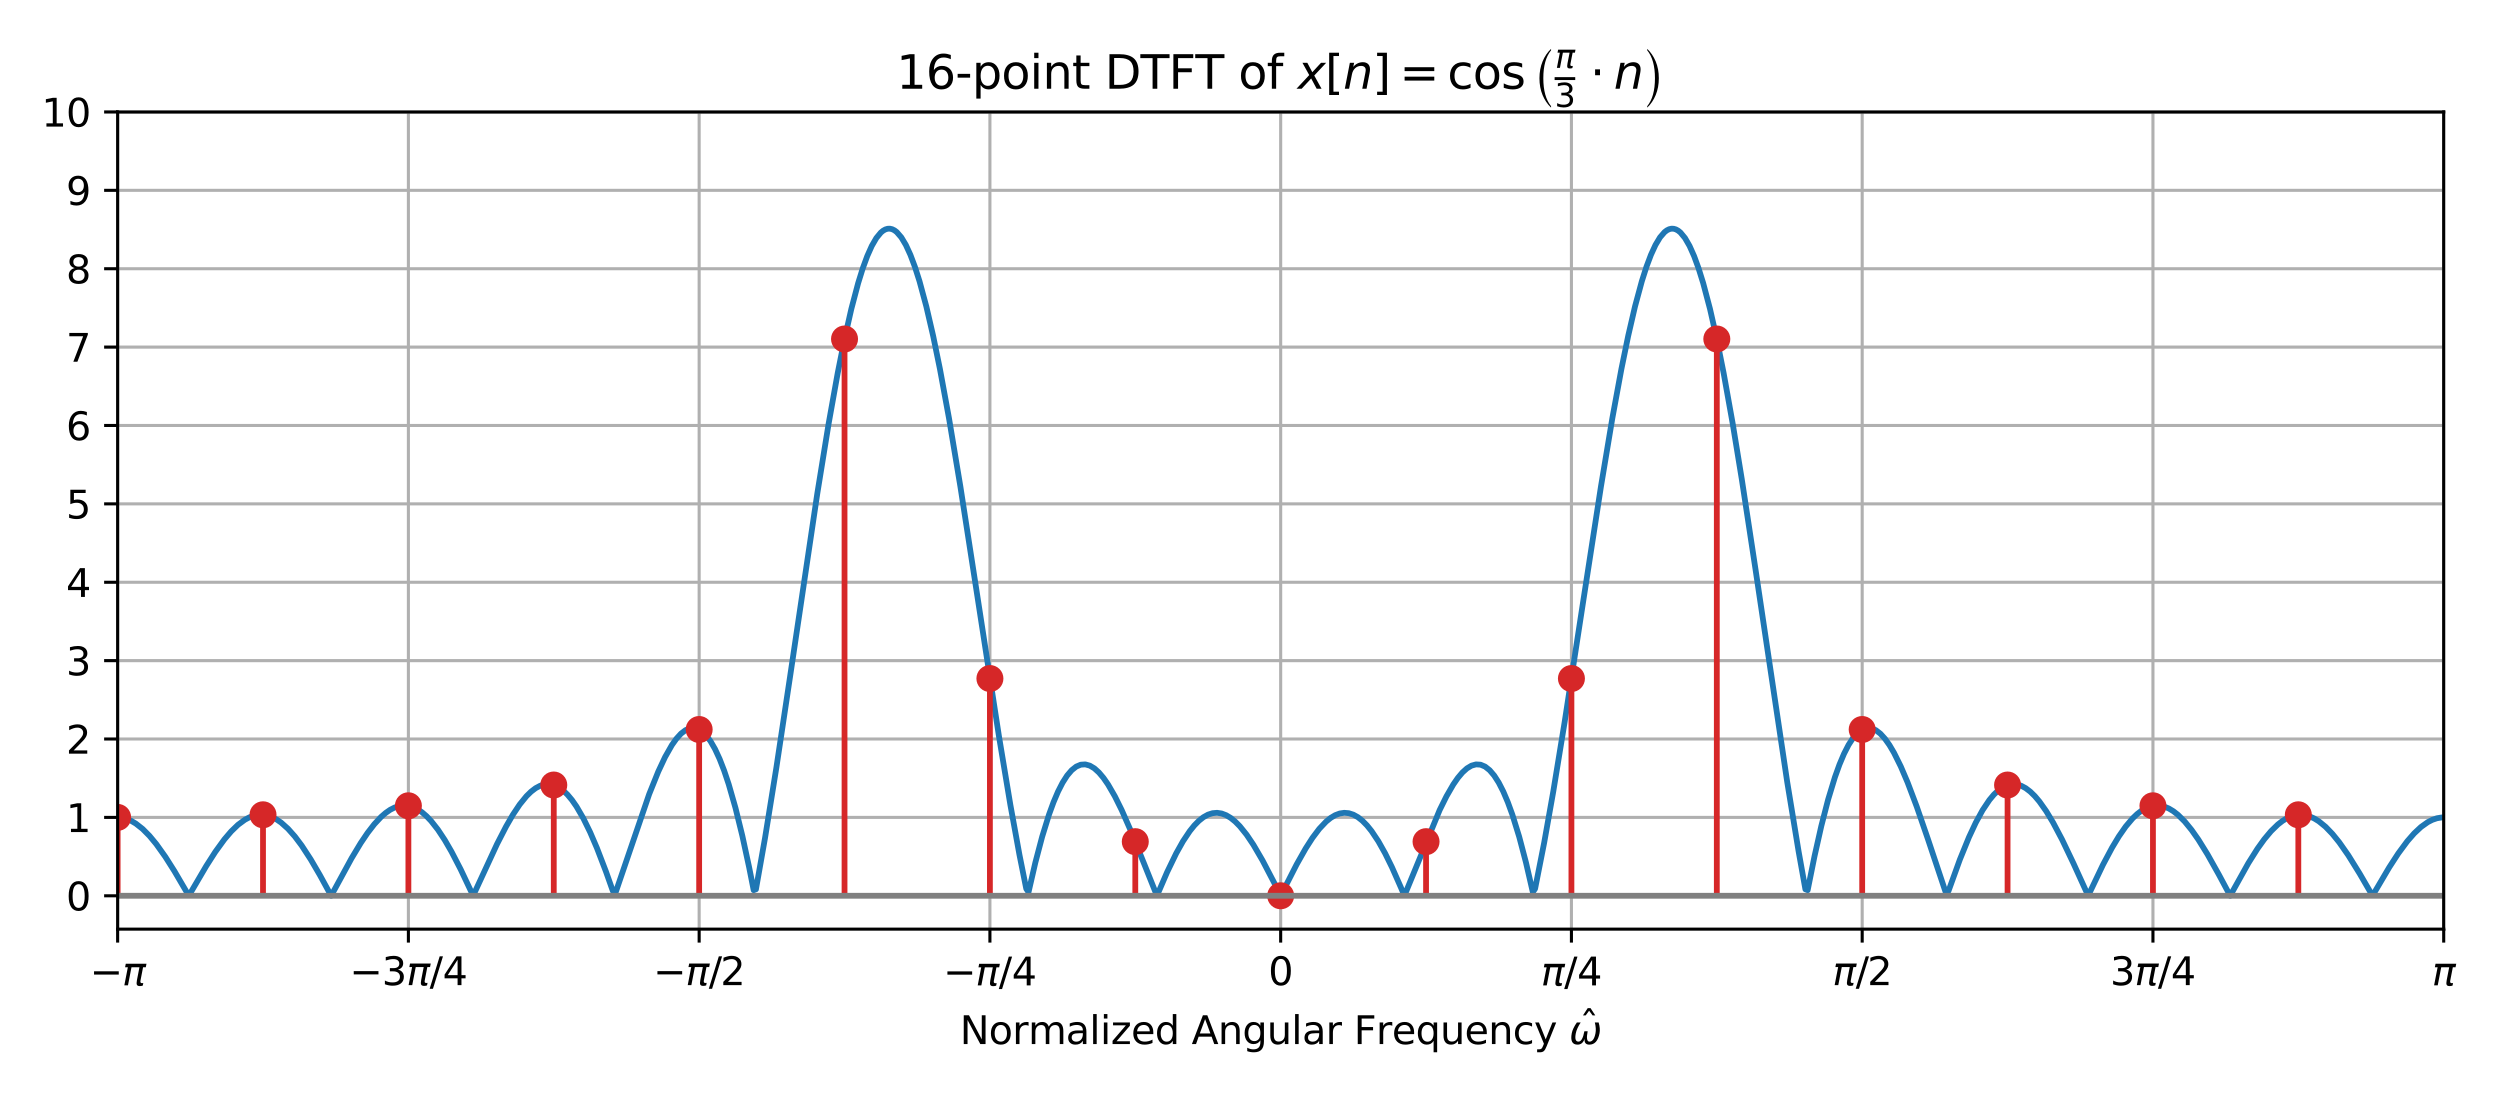 <?xml version="1.0" encoding="utf-8" standalone="no"?>
<!DOCTYPE svg PUBLIC "-//W3C//DTD SVG 1.1//EN"
  "http://www.w3.org/Graphics/SVG/1.1/DTD/svg11.dtd">
<svg xmlns:xlink="http://www.w3.org/1999/xlink" width="648pt" height="288pt" viewBox="0 0 648 288" xmlns="http://www.w3.org/2000/svg" version="1.1">
 <defs>
  <style type="text/css">*{stroke-linejoin: round; stroke-linecap: butt}</style>
 </defs>
 <g id="figure_1">
  <g id="patch_1">
   <path d="M 0 288 
L 648 288 
L 648 0 
L 0 0 
z
" style="fill: #ffffff"/>
  </g>
  <g id="axes_1">
   <g id="patch_2">
    <path d="M 30.49 240.83 
L 633.409 240.83 
L 633.409 29.022 
L 30.49 29.022 
z
" style="fill: #ffffff"/>
   </g>
   <g id="matplotlib.axis_1">
    <g id="xtick_1">
     <g id="line2d_1">
      <path d="M 30.49 240.83 
L 30.49 29.022 
" clip-path="url(#pc7af98a1fe)" style="fill: none; stroke: #b0b0b0; stroke-width: 0.8; stroke-linecap: square"/>
     </g>
     <g id="line2d_2">
      <defs>
       <path id="medcd4db704" d="M 0 0 
L 0 3.5 
" style="stroke: #000000; stroke-width: 0.8"/>
      </defs>
      <g>
       <use xlink:href="#medcd4db704" x="30.49" y="240.83" style="stroke: #000000; stroke-width: 0.8"/>
      </g>
     </g>
     <g id="text_1">
      <!-- $- \pi$ -->
      <g transform="translate(23.29 255.428) scale(0.1 -0.1)">
       <defs>
        <path id="DejaVuSans-2212" d="M 678 2272 
L 4684 2272 
L 4684 1741 
L 678 1741 
L 678 2272 
z
" transform="scale(0.016)"/>
        <path id="DejaVuSans-Oblique-3c0" d="M 584 3500 
L 3938 3500 
L 3825 2925 
L 3384 2925 
L 2966 775 
Q 2922 550 2981 450 
Q 3038 353 3209 353 
Q 3256 353 3325 363 
Q 3397 369 3419 372 
L 3338 -44 
Q 3222 -84 3103 -103 
Q 2981 -122 2866 -122 
Q 2491 -122 2388 81 
Q 2284 288 2391 838 
L 2797 2925 
L 1506 2925 
L 938 0 
L 350 0 
L 919 2925 
L 472 2925 
L 584 3500 
z
" transform="scale(0.016)"/>
       </defs>
       <use xlink:href="#DejaVuSans-2212" transform="translate(0 0.312)"/>
       <use xlink:href="#DejaVuSans-Oblique-3c0" transform="translate(83.789 0.312)"/>
      </g>
     </g>
    </g>
    <g id="xtick_2">
     <g id="line2d_3">
      <path d="M 105.855 240.83 
L 105.855 29.022 
" clip-path="url(#pc7af98a1fe)" style="fill: none; stroke: #b0b0b0; stroke-width: 0.8; stroke-linecap: square"/>
     </g>
     <g id="line2d_4">
      <g>
       <use xlink:href="#medcd4db704" x="105.855" y="240.83" style="stroke: #000000; stroke-width: 0.8"/>
      </g>
     </g>
     <g id="text_2">
      <!-- $-3\pi/4$ -->
      <g transform="translate(90.605 255.428) scale(0.1 -0.1)">
       <defs>
        <path id="DejaVuSans-33" d="M 2597 2516 
Q 3050 2419 3304 2112 
Q 3559 1806 3559 1356 
Q 3559 666 3084 287 
Q 2609 -91 1734 -91 
Q 1441 -91 1130 -33 
Q 819 25 488 141 
L 488 750 
Q 750 597 1062 519 
Q 1375 441 1716 441 
Q 2309 441 2620 675 
Q 2931 909 2931 1356 
Q 2931 1769 2642 2001 
Q 2353 2234 1838 2234 
L 1294 2234 
L 1294 2753 
L 1863 2753 
Q 2328 2753 2575 2939 
Q 2822 3125 2822 3475 
Q 2822 3834 2567 4026 
Q 2313 4219 1838 4219 
Q 1578 4219 1281 4162 
Q 984 4106 628 3988 
L 628 4550 
Q 988 4650 1302 4700 
Q 1616 4750 1894 4750 
Q 2613 4750 3031 4423 
Q 3450 4097 3450 3541 
Q 3450 3153 3228 2886 
Q 3006 2619 2597 2516 
z
" transform="scale(0.016)"/>
        <path id="DejaVuSans-2f" d="M 1625 4666 
L 2156 4666 
L 531 -594 
L 0 -594 
L 1625 4666 
z
" transform="scale(0.016)"/>
        <path id="DejaVuSans-34" d="M 2419 4116 
L 825 1625 
L 2419 1625 
L 2419 4116 
z
M 2253 4666 
L 3047 4666 
L 3047 1625 
L 3713 1625 
L 3713 1100 
L 3047 1100 
L 3047 0 
L 2419 0 
L 2419 1100 
L 313 1100 
L 313 1709 
L 2253 4666 
z
" transform="scale(0.016)"/>
       </defs>
       <use xlink:href="#DejaVuSans-2212" transform="translate(0 0.781)"/>
       <use xlink:href="#DejaVuSans-33" transform="translate(83.789 0.781)"/>
       <use xlink:href="#DejaVuSans-Oblique-3c0" transform="translate(147.412 0.781)"/>
       <use xlink:href="#DejaVuSans-2f" transform="translate(207.617 0.781)"/>
       <use xlink:href="#DejaVuSans-34" transform="translate(241.309 0.781)"/>
      </g>
     </g>
    </g>
    <g id="xtick_3">
     <g id="line2d_5">
      <path d="M 181.22 240.83 
L 181.22 29.022 
" clip-path="url(#pc7af98a1fe)" style="fill: none; stroke: #b0b0b0; stroke-width: 0.8; stroke-linecap: square"/>
     </g>
     <g id="line2d_6">
      <g>
       <use xlink:href="#medcd4db704" x="181.22" y="240.83" style="stroke: #000000; stroke-width: 0.8"/>
      </g>
     </g>
     <g id="text_3">
      <!-- $- \pi/2$ -->
      <g transform="translate(169.32 255.428) scale(0.1 -0.1)">
       <defs>
        <path id="DejaVuSans-32" d="M 1228 531 
L 3431 531 
L 3431 0 
L 469 0 
L 469 531 
Q 828 903 1448 1529 
Q 2069 2156 2228 2338 
Q 2531 2678 2651 2914 
Q 2772 3150 2772 3378 
Q 2772 3750 2511 3984 
Q 2250 4219 1831 4219 
Q 1534 4219 1204 4116 
Q 875 4013 500 3803 
L 500 4441 
Q 881 4594 1212 4672 
Q 1544 4750 1819 4750 
Q 2544 4750 2975 4387 
Q 3406 4025 3406 3419 
Q 3406 3131 3298 2873 
Q 3191 2616 2906 2266 
Q 2828 2175 2409 1742 
Q 1991 1309 1228 531 
z
" transform="scale(0.016)"/>
       </defs>
       <use xlink:href="#DejaVuSans-2212" transform="translate(0 0.781)"/>
       <use xlink:href="#DejaVuSans-Oblique-3c0" transform="translate(83.789 0.781)"/>
       <use xlink:href="#DejaVuSans-2f" transform="translate(143.994 0.781)"/>
       <use xlink:href="#DejaVuSans-32" transform="translate(174.061 0.781)"/>
      </g>
     </g>
    </g>
    <g id="xtick_4">
     <g id="line2d_7">
      <path d="M 256.585 240.83 
L 256.585 29.022 
" clip-path="url(#pc7af98a1fe)" style="fill: none; stroke: #b0b0b0; stroke-width: 0.8; stroke-linecap: square"/>
     </g>
     <g id="line2d_8">
      <g>
       <use xlink:href="#medcd4db704" x="256.585" y="240.83" style="stroke: #000000; stroke-width: 0.8"/>
      </g>
     </g>
     <g id="text_4">
      <!-- $- \pi/4$ -->
      <g transform="translate(244.485 255.428) scale(0.1 -0.1)">
       <use xlink:href="#DejaVuSans-2212" transform="translate(0 0.094)"/>
       <use xlink:href="#DejaVuSans-Oblique-3c0" transform="translate(83.789 0.094)"/>
       <use xlink:href="#DejaVuSans-2f" transform="translate(143.994 0.094)"/>
       <use xlink:href="#DejaVuSans-34" transform="translate(177.686 0.094)"/>
      </g>
     </g>
    </g>
    <g id="xtick_5">
     <g id="line2d_9">
      <path d="M 331.949 240.83 
L 331.949 29.022 
" clip-path="url(#pc7af98a1fe)" style="fill: none; stroke: #b0b0b0; stroke-width: 0.8; stroke-linecap: square"/>
     </g>
     <g id="line2d_10">
      <g>
       <use xlink:href="#medcd4db704" x="331.949" y="240.83" style="stroke: #000000; stroke-width: 0.8"/>
      </g>
     </g>
     <g id="text_5">
      <!-- $0$ -->
      <g transform="translate(328.749 255.428) scale(0.1 -0.1)">
       <defs>
        <path id="DejaVuSans-30" d="M 2034 4250 
Q 1547 4250 1301 3770 
Q 1056 3291 1056 2328 
Q 1056 1369 1301 889 
Q 1547 409 2034 409 
Q 2525 409 2770 889 
Q 3016 1369 3016 2328 
Q 3016 3291 2770 3770 
Q 2525 4250 2034 4250 
z
M 2034 4750 
Q 2819 4750 3233 4129 
Q 3647 3509 3647 2328 
Q 3647 1150 3233 529 
Q 2819 -91 2034 -91 
Q 1250 -91 836 529 
Q 422 1150 422 2328 
Q 422 3509 836 4129 
Q 1250 4750 2034 4750 
z
" transform="scale(0.016)"/>
       </defs>
       <use xlink:href="#DejaVuSans-30" transform="translate(0 0.781)"/>
      </g>
     </g>
    </g>
    <g id="xtick_6">
     <g id="line2d_11">
      <path d="M 407.314 240.83 
L 407.314 29.022 
" clip-path="url(#pc7af98a1fe)" style="fill: none; stroke: #b0b0b0; stroke-width: 0.8; stroke-linecap: square"/>
     </g>
     <g id="line2d_12">
      <g>
       <use xlink:href="#medcd4db704" x="407.314" y="240.83" style="stroke: #000000; stroke-width: 0.8"/>
      </g>
     </g>
     <g id="text_6">
      <!-- $\pi/4$ -->
      <g transform="translate(399.414 255.428) scale(0.1 -0.1)">
       <use xlink:href="#DejaVuSans-Oblique-3c0" transform="translate(0 0.094)"/>
       <use xlink:href="#DejaVuSans-2f" transform="translate(60.205 0.094)"/>
       <use xlink:href="#DejaVuSans-34" transform="translate(93.896 0.094)"/>
      </g>
     </g>
    </g>
    <g id="xtick_7">
     <g id="line2d_13">
      <path d="M 482.679 240.83 
L 482.679 29.022 
" clip-path="url(#pc7af98a1fe)" style="fill: none; stroke: #b0b0b0; stroke-width: 0.8; stroke-linecap: square"/>
     </g>
     <g id="line2d_14">
      <g>
       <use xlink:href="#medcd4db704" x="482.679" y="240.83" style="stroke: #000000; stroke-width: 0.8"/>
      </g>
     </g>
     <g id="text_7">
      <!-- $\pi/2$ -->
      <g transform="translate(474.979 255.428) scale(0.1 -0.1)">
       <use xlink:href="#DejaVuSans-Oblique-3c0" transform="translate(0 0.781)"/>
       <use xlink:href="#DejaVuSans-2f" transform="translate(60.205 0.781)"/>
       <use xlink:href="#DejaVuSans-32" transform="translate(90.271 0.781)"/>
      </g>
     </g>
    </g>
    <g id="xtick_8">
     <g id="line2d_15">
      <path d="M 558.044 240.83 
L 558.044 29.022 
" clip-path="url(#pc7af98a1fe)" style="fill: none; stroke: #b0b0b0; stroke-width: 0.8; stroke-linecap: square"/>
     </g>
     <g id="line2d_16">
      <g>
       <use xlink:href="#medcd4db704" x="558.044" y="240.83" style="stroke: #000000; stroke-width: 0.8"/>
      </g>
     </g>
     <g id="text_8">
      <!-- $3\pi/4$ -->
      <g transform="translate(546.944 255.428) scale(0.1 -0.1)">
       <use xlink:href="#DejaVuSans-33" transform="translate(0 0.781)"/>
       <use xlink:href="#DejaVuSans-Oblique-3c0" transform="translate(63.623 0.781)"/>
       <use xlink:href="#DejaVuSans-2f" transform="translate(123.828 0.781)"/>
       <use xlink:href="#DejaVuSans-34" transform="translate(157.52 0.781)"/>
      </g>
     </g>
    </g>
    <g id="xtick_9">
     <g id="line2d_17">
      <path d="M 633.409 240.83 
L 633.409 29.022 
" clip-path="url(#pc7af98a1fe)" style="fill: none; stroke: #b0b0b0; stroke-width: 0.8; stroke-linecap: square"/>
     </g>
     <g id="line2d_18">
      <g>
       <use xlink:href="#medcd4db704" x="633.409" y="240.83" style="stroke: #000000; stroke-width: 0.8"/>
      </g>
     </g>
     <g id="text_9">
      <!-- $\pi$ -->
      <g transform="translate(630.359 255.428) scale(0.1 -0.1)">
       <use xlink:href="#DejaVuSans-Oblique-3c0" transform="translate(0 0.312)"/>
      </g>
     </g>
    </g>
    <g id="text_10">
     <!-- Normalized Angular Frequency $\hat{\omega}$ -->
     <g transform="translate(248.799 270.708) scale(0.1 -0.1)">
      <defs>
       <path id="DejaVuSans-4e" d="M 628 4666 
L 1478 4666 
L 3547 763 
L 3547 4666 
L 4159 4666 
L 4159 0 
L 3309 0 
L 1241 3903 
L 1241 0 
L 628 0 
L 628 4666 
z
" transform="scale(0.016)"/>
       <path id="DejaVuSans-6f" d="M 1959 3097 
Q 1497 3097 1228 2736 
Q 959 2375 959 1747 
Q 959 1119 1226 758 
Q 1494 397 1959 397 
Q 2419 397 2687 759 
Q 2956 1122 2956 1747 
Q 2956 2369 2687 2733 
Q 2419 3097 1959 3097 
z
M 1959 3584 
Q 2709 3584 3137 3096 
Q 3566 2609 3566 1747 
Q 3566 888 3137 398 
Q 2709 -91 1959 -91 
Q 1206 -91 779 398 
Q 353 888 353 1747 
Q 353 2609 779 3096 
Q 1206 3584 1959 3584 
z
" transform="scale(0.016)"/>
       <path id="DejaVuSans-72" d="M 2631 2963 
Q 2534 3019 2420 3045 
Q 2306 3072 2169 3072 
Q 1681 3072 1420 2755 
Q 1159 2438 1159 1844 
L 1159 0 
L 581 0 
L 581 3500 
L 1159 3500 
L 1159 2956 
Q 1341 3275 1631 3429 
Q 1922 3584 2338 3584 
Q 2397 3584 2469 3576 
Q 2541 3569 2628 3553 
L 2631 2963 
z
" transform="scale(0.016)"/>
       <path id="DejaVuSans-6d" d="M 3328 2828 
Q 3544 3216 3844 3400 
Q 4144 3584 4550 3584 
Q 5097 3584 5394 3201 
Q 5691 2819 5691 2113 
L 5691 0 
L 5113 0 
L 5113 2094 
Q 5113 2597 4934 2840 
Q 4756 3084 4391 3084 
Q 3944 3084 3684 2787 
Q 3425 2491 3425 1978 
L 3425 0 
L 2847 0 
L 2847 2094 
Q 2847 2600 2669 2842 
Q 2491 3084 2119 3084 
Q 1678 3084 1418 2786 
Q 1159 2488 1159 1978 
L 1159 0 
L 581 0 
L 581 3500 
L 1159 3500 
L 1159 2956 
Q 1356 3278 1631 3431 
Q 1906 3584 2284 3584 
Q 2666 3584 2933 3390 
Q 3200 3197 3328 2828 
z
" transform="scale(0.016)"/>
       <path id="DejaVuSans-61" d="M 2194 1759 
Q 1497 1759 1228 1600 
Q 959 1441 959 1056 
Q 959 750 1161 570 
Q 1363 391 1709 391 
Q 2188 391 2477 730 
Q 2766 1069 2766 1631 
L 2766 1759 
L 2194 1759 
z
M 3341 1997 
L 3341 0 
L 2766 0 
L 2766 531 
Q 2569 213 2275 61 
Q 1981 -91 1556 -91 
Q 1019 -91 701 211 
Q 384 513 384 1019 
Q 384 1609 779 1909 
Q 1175 2209 1959 2209 
L 2766 2209 
L 2766 2266 
Q 2766 2663 2505 2880 
Q 2244 3097 1772 3097 
Q 1472 3097 1187 3025 
Q 903 2953 641 2809 
L 641 3341 
Q 956 3463 1253 3523 
Q 1550 3584 1831 3584 
Q 2591 3584 2966 3190 
Q 3341 2797 3341 1997 
z
" transform="scale(0.016)"/>
       <path id="DejaVuSans-6c" d="M 603 4863 
L 1178 4863 
L 1178 0 
L 603 0 
L 603 4863 
z
" transform="scale(0.016)"/>
       <path id="DejaVuSans-69" d="M 603 3500 
L 1178 3500 
L 1178 0 
L 603 0 
L 603 3500 
z
M 603 4863 
L 1178 4863 
L 1178 4134 
L 603 4134 
L 603 4863 
z
" transform="scale(0.016)"/>
       <path id="DejaVuSans-7a" d="M 353 3500 
L 3084 3500 
L 3084 2975 
L 922 459 
L 3084 459 
L 3084 0 
L 275 0 
L 275 525 
L 2438 3041 
L 353 3041 
L 353 3500 
z
" transform="scale(0.016)"/>
       <path id="DejaVuSans-65" d="M 3597 1894 
L 3597 1613 
L 953 1613 
Q 991 1019 1311 708 
Q 1631 397 2203 397 
Q 2534 397 2845 478 
Q 3156 559 3463 722 
L 3463 178 
Q 3153 47 2828 -22 
Q 2503 -91 2169 -91 
Q 1331 -91 842 396 
Q 353 884 353 1716 
Q 353 2575 817 3079 
Q 1281 3584 2069 3584 
Q 2775 3584 3186 3129 
Q 3597 2675 3597 1894 
z
M 3022 2063 
Q 3016 2534 2758 2815 
Q 2500 3097 2075 3097 
Q 1594 3097 1305 2825 
Q 1016 2553 972 2059 
L 3022 2063 
z
" transform="scale(0.016)"/>
       <path id="DejaVuSans-64" d="M 2906 2969 
L 2906 4863 
L 3481 4863 
L 3481 0 
L 2906 0 
L 2906 525 
Q 2725 213 2448 61 
Q 2172 -91 1784 -91 
Q 1150 -91 751 415 
Q 353 922 353 1747 
Q 353 2572 751 3078 
Q 1150 3584 1784 3584 
Q 2172 3584 2448 3432 
Q 2725 3281 2906 2969 
z
M 947 1747 
Q 947 1113 1208 752 
Q 1469 391 1925 391 
Q 2381 391 2643 752 
Q 2906 1113 2906 1747 
Q 2906 2381 2643 2742 
Q 2381 3103 1925 3103 
Q 1469 3103 1208 2742 
Q 947 2381 947 1747 
z
" transform="scale(0.016)"/>
       <path id="DejaVuSans-20" transform="scale(0.016)"/>
       <path id="DejaVuSans-41" d="M 2188 4044 
L 1331 1722 
L 3047 1722 
L 2188 4044 
z
M 1831 4666 
L 2547 4666 
L 4325 0 
L 3669 0 
L 3244 1197 
L 1141 1197 
L 716 0 
L 50 0 
L 1831 4666 
z
" transform="scale(0.016)"/>
       <path id="DejaVuSans-6e" d="M 3513 2113 
L 3513 0 
L 2938 0 
L 2938 2094 
Q 2938 2591 2744 2837 
Q 2550 3084 2163 3084 
Q 1697 3084 1428 2787 
Q 1159 2491 1159 1978 
L 1159 0 
L 581 0 
L 581 3500 
L 1159 3500 
L 1159 2956 
Q 1366 3272 1645 3428 
Q 1925 3584 2291 3584 
Q 2894 3584 3203 3211 
Q 3513 2838 3513 2113 
z
" transform="scale(0.016)"/>
       <path id="DejaVuSans-67" d="M 2906 1791 
Q 2906 2416 2648 2759 
Q 2391 3103 1925 3103 
Q 1463 3103 1205 2759 
Q 947 2416 947 1791 
Q 947 1169 1205 825 
Q 1463 481 1925 481 
Q 2391 481 2648 825 
Q 2906 1169 2906 1791 
z
M 3481 434 
Q 3481 -459 3084 -895 
Q 2688 -1331 1869 -1331 
Q 1566 -1331 1297 -1286 
Q 1028 -1241 775 -1147 
L 775 -588 
Q 1028 -725 1275 -790 
Q 1522 -856 1778 -856 
Q 2344 -856 2625 -561 
Q 2906 -266 2906 331 
L 2906 616 
Q 2728 306 2450 153 
Q 2172 0 1784 0 
Q 1141 0 747 490 
Q 353 981 353 1791 
Q 353 2603 747 3093 
Q 1141 3584 1784 3584 
Q 2172 3584 2450 3431 
Q 2728 3278 2906 2969 
L 2906 3500 
L 3481 3500 
L 3481 434 
z
" transform="scale(0.016)"/>
       <path id="DejaVuSans-75" d="M 544 1381 
L 544 3500 
L 1119 3500 
L 1119 1403 
Q 1119 906 1312 657 
Q 1506 409 1894 409 
Q 2359 409 2629 706 
Q 2900 1003 2900 1516 
L 2900 3500 
L 3475 3500 
L 3475 0 
L 2900 0 
L 2900 538 
Q 2691 219 2414 64 
Q 2138 -91 1772 -91 
Q 1169 -91 856 284 
Q 544 659 544 1381 
z
M 1991 3584 
L 1991 3584 
z
" transform="scale(0.016)"/>
       <path id="DejaVuSans-46" d="M 628 4666 
L 3309 4666 
L 3309 4134 
L 1259 4134 
L 1259 2759 
L 3109 2759 
L 3109 2228 
L 1259 2228 
L 1259 0 
L 628 0 
L 628 4666 
z
" transform="scale(0.016)"/>
       <path id="DejaVuSans-71" d="M 947 1747 
Q 947 1113 1208 752 
Q 1469 391 1925 391 
Q 2381 391 2643 752 
Q 2906 1113 2906 1747 
Q 2906 2381 2643 2742 
Q 2381 3103 1925 3103 
Q 1469 3103 1208 2742 
Q 947 2381 947 1747 
z
M 2906 525 
Q 2725 213 2448 61 
Q 2172 -91 1784 -91 
Q 1150 -91 751 415 
Q 353 922 353 1747 
Q 353 2572 751 3078 
Q 1150 3584 1784 3584 
Q 2172 3584 2448 3432 
Q 2725 3281 2906 2969 
L 2906 3500 
L 3481 3500 
L 3481 -1331 
L 2906 -1331 
L 2906 525 
z
" transform="scale(0.016)"/>
       <path id="DejaVuSans-63" d="M 3122 3366 
L 3122 2828 
Q 2878 2963 2633 3030 
Q 2388 3097 2138 3097 
Q 1578 3097 1268 2742 
Q 959 2388 959 1747 
Q 959 1106 1268 751 
Q 1578 397 2138 397 
Q 2388 397 2633 464 
Q 2878 531 3122 666 
L 3122 134 
Q 2881 22 2623 -34 
Q 2366 -91 2075 -91 
Q 1284 -91 818 406 
Q 353 903 353 1747 
Q 353 2603 823 3093 
Q 1294 3584 2113 3584 
Q 2378 3584 2631 3529 
Q 2884 3475 3122 3366 
z
" transform="scale(0.016)"/>
       <path id="DejaVuSans-79" d="M 2059 -325 
Q 1816 -950 1584 -1140 
Q 1353 -1331 966 -1331 
L 506 -1331 
L 506 -850 
L 844 -850 
Q 1081 -850 1212 -737 
Q 1344 -625 1503 -206 
L 1606 56 
L 191 3500 
L 800 3500 
L 1894 763 
L 2988 3500 
L 3597 3500 
L 2059 -325 
z
" transform="scale(0.016)"/>
       <path id="DejaVuSans-302" d="M -1831 5119 
L -1369 5119 
L -603 3944 
L -1038 3944 
L -1600 4709 
L -2163 3944 
L -2597 3944 
L -1831 5119 
z
M -1600 3584 
L -1600 3584 
z
" transform="scale(0.016)"/>
       <path id="DejaVuSans-Oblique-3c9" d="M 1369 -91 
Q 72 -91 434 1766 
Q 575 2500 1256 3500 
L 1875 3500 
Q 1231 2500 1088 1750 
Q 819 397 1519 397 
Q 2166 397 2478 2078 
L 3009 2078 
Q 2669 388 3316 397 
Q 4013 403 4275 1750 
Q 4419 2500 4169 3500 
L 4788 3500 
Q 5075 2500 4934 1766 
Q 4578 -94 3278 -91 
Q 2428 -88 2503 844 
Q 2194 -91 1369 -91 
z
" transform="scale(0.016)"/>
      </defs>
      <use xlink:href="#DejaVuSans-4e" transform="translate(0 0.828)"/>
      <use xlink:href="#DejaVuSans-6f" transform="translate(74.805 0.828)"/>
      <use xlink:href="#DejaVuSans-72" transform="translate(135.986 0.828)"/>
      <use xlink:href="#DejaVuSans-6d" transform="translate(177.1 0.828)"/>
      <use xlink:href="#DejaVuSans-61" transform="translate(274.512 0.828)"/>
      <use xlink:href="#DejaVuSans-6c" transform="translate(335.791 0.828)"/>
      <use xlink:href="#DejaVuSans-69" transform="translate(363.574 0.828)"/>
      <use xlink:href="#DejaVuSans-7a" transform="translate(391.357 0.828)"/>
      <use xlink:href="#DejaVuSans-65" transform="translate(443.848 0.828)"/>
      <use xlink:href="#DejaVuSans-64" transform="translate(505.371 0.828)"/>
      <use xlink:href="#DejaVuSans-20" transform="translate(568.848 0.828)"/>
      <use xlink:href="#DejaVuSans-41" transform="translate(600.635 0.828)"/>
      <use xlink:href="#DejaVuSans-6e" transform="translate(669.043 0.828)"/>
      <use xlink:href="#DejaVuSans-67" transform="translate(732.422 0.828)"/>
      <use xlink:href="#DejaVuSans-75" transform="translate(795.898 0.828)"/>
      <use xlink:href="#DejaVuSans-6c" transform="translate(859.277 0.828)"/>
      <use xlink:href="#DejaVuSans-61" transform="translate(887.061 0.828)"/>
      <use xlink:href="#DejaVuSans-72" transform="translate(948.34 0.828)"/>
      <use xlink:href="#DejaVuSans-20" transform="translate(989.453 0.828)"/>
      <use xlink:href="#DejaVuSans-46" transform="translate(1021.24 0.828)"/>
      <use xlink:href="#DejaVuSans-72" transform="translate(1078.76 0.828)"/>
      <use xlink:href="#DejaVuSans-65" transform="translate(1119.873 0.828)"/>
      <use xlink:href="#DejaVuSans-71" transform="translate(1181.396 0.828)"/>
      <use xlink:href="#DejaVuSans-75" transform="translate(1244.873 0.828)"/>
      <use xlink:href="#DejaVuSans-65" transform="translate(1308.252 0.828)"/>
      <use xlink:href="#DejaVuSans-6e" transform="translate(1369.775 0.828)"/>
      <use xlink:href="#DejaVuSans-63" transform="translate(1433.154 0.828)"/>
      <use xlink:href="#DejaVuSans-79" transform="translate(1488.135 0.828)"/>
      <use xlink:href="#DejaVuSans-20" transform="translate(1547.314 0.828)"/>
      <use xlink:href="#DejaVuSans-302" transform="translate(1656.615 12.016)"/>
      <use xlink:href="#DejaVuSans-Oblique-3c9" transform="translate(1579.102 0.828)"/>
     </g>
    </g>
   </g>
   <g id="matplotlib.axis_2">
    <g id="ytick_1">
     <g id="line2d_19">
      <path d="M 30.49 232.185 
L 633.409 232.185 
" clip-path="url(#pc7af98a1fe)" style="fill: none; stroke: #b0b0b0; stroke-width: 0.8; stroke-linecap: square"/>
     </g>
     <g id="line2d_20">
      <defs>
       <path id="m30f72fed3c" d="M 0 0 
L -3.5 0 
" style="stroke: #000000; stroke-width: 0.8"/>
      </defs>
      <g>
       <use xlink:href="#m30f72fed3c" x="30.49" y="232.185" style="stroke: #000000; stroke-width: 0.8"/>
      </g>
     </g>
     <g id="text_11">
      <!-- 0 -->
      <g transform="translate(17.128 235.984) scale(0.1 -0.1)">
       <use xlink:href="#DejaVuSans-30"/>
      </g>
     </g>
    </g>
    <g id="ytick_2">
     <g id="line2d_21">
      <path d="M 30.49 211.868 
L 633.409 211.868 
" clip-path="url(#pc7af98a1fe)" style="fill: none; stroke: #b0b0b0; stroke-width: 0.8; stroke-linecap: square"/>
     </g>
     <g id="line2d_22">
      <g>
       <use xlink:href="#m30f72fed3c" x="30.49" y="211.868" style="stroke: #000000; stroke-width: 0.8"/>
      </g>
     </g>
     <g id="text_12">
      <!-- 1 -->
      <g transform="translate(17.128 215.667) scale(0.1 -0.1)">
       <defs>
        <path id="DejaVuSans-31" d="M 794 531 
L 1825 531 
L 1825 4091 
L 703 3866 
L 703 4441 
L 1819 4666 
L 2450 4666 
L 2450 531 
L 3481 531 
L 3481 0 
L 794 0 
L 794 531 
z
" transform="scale(0.016)"/>
       </defs>
       <use xlink:href="#DejaVuSans-31"/>
      </g>
     </g>
    </g>
    <g id="ytick_3">
     <g id="line2d_23">
      <path d="M 30.49 191.552 
L 633.409 191.552 
" clip-path="url(#pc7af98a1fe)" style="fill: none; stroke: #b0b0b0; stroke-width: 0.8; stroke-linecap: square"/>
     </g>
     <g id="line2d_24">
      <g>
       <use xlink:href="#m30f72fed3c" x="30.49" y="191.552" style="stroke: #000000; stroke-width: 0.8"/>
      </g>
     </g>
     <g id="text_13">
      <!-- 2 -->
      <g transform="translate(17.128 195.351) scale(0.1 -0.1)">
       <use xlink:href="#DejaVuSans-32"/>
      </g>
     </g>
    </g>
    <g id="ytick_4">
     <g id="line2d_25">
      <path d="M 30.49 171.236 
L 633.409 171.236 
" clip-path="url(#pc7af98a1fe)" style="fill: none; stroke: #b0b0b0; stroke-width: 0.8; stroke-linecap: square"/>
     </g>
     <g id="line2d_26">
      <g>
       <use xlink:href="#m30f72fed3c" x="30.49" y="171.236" style="stroke: #000000; stroke-width: 0.8"/>
      </g>
     </g>
     <g id="text_14">
      <!-- 3 -->
      <g transform="translate(17.128 175.035) scale(0.1 -0.1)">
       <use xlink:href="#DejaVuSans-33"/>
      </g>
     </g>
    </g>
    <g id="ytick_5">
     <g id="line2d_27">
      <path d="M 30.49 150.92 
L 633.409 150.92 
" clip-path="url(#pc7af98a1fe)" style="fill: none; stroke: #b0b0b0; stroke-width: 0.8; stroke-linecap: square"/>
     </g>
     <g id="line2d_28">
      <g>
       <use xlink:href="#m30f72fed3c" x="30.49" y="150.92" style="stroke: #000000; stroke-width: 0.8"/>
      </g>
     </g>
     <g id="text_15">
      <!-- 4 -->
      <g transform="translate(17.128 154.719) scale(0.1 -0.1)">
       <use xlink:href="#DejaVuSans-34"/>
      </g>
     </g>
    </g>
    <g id="ytick_6">
     <g id="line2d_29">
      <path d="M 30.49 130.603 
L 633.409 130.603 
" clip-path="url(#pc7af98a1fe)" style="fill: none; stroke: #b0b0b0; stroke-width: 0.8; stroke-linecap: square"/>
     </g>
     <g id="line2d_30">
      <g>
       <use xlink:href="#m30f72fed3c" x="30.49" y="130.603" style="stroke: #000000; stroke-width: 0.8"/>
      </g>
     </g>
     <g id="text_16">
      <!-- 5 -->
      <g transform="translate(17.128 134.402) scale(0.1 -0.1)">
       <defs>
        <path id="DejaVuSans-35" d="M 691 4666 
L 3169 4666 
L 3169 4134 
L 1269 4134 
L 1269 2991 
Q 1406 3038 1543 3061 
Q 1681 3084 1819 3084 
Q 2600 3084 3056 2656 
Q 3513 2228 3513 1497 
Q 3513 744 3044 326 
Q 2575 -91 1722 -91 
Q 1428 -91 1123 -41 
Q 819 9 494 109 
L 494 744 
Q 775 591 1075 516 
Q 1375 441 1709 441 
Q 2250 441 2565 725 
Q 2881 1009 2881 1497 
Q 2881 1984 2565 2268 
Q 2250 2553 1709 2553 
Q 1456 2553 1204 2497 
Q 953 2441 691 2322 
L 691 4666 
z
" transform="scale(0.016)"/>
       </defs>
       <use xlink:href="#DejaVuSans-35"/>
      </g>
     </g>
    </g>
    <g id="ytick_7">
     <g id="line2d_31">
      <path d="M 30.49 110.287 
L 633.409 110.287 
" clip-path="url(#pc7af98a1fe)" style="fill: none; stroke: #b0b0b0; stroke-width: 0.8; stroke-linecap: square"/>
     </g>
     <g id="line2d_32">
      <g>
       <use xlink:href="#m30f72fed3c" x="30.49" y="110.287" style="stroke: #000000; stroke-width: 0.8"/>
      </g>
     </g>
     <g id="text_17">
      <!-- 6 -->
      <g transform="translate(17.128 114.086) scale(0.1 -0.1)">
       <defs>
        <path id="DejaVuSans-36" d="M 2113 2584 
Q 1688 2584 1439 2293 
Q 1191 2003 1191 1497 
Q 1191 994 1439 701 
Q 1688 409 2113 409 
Q 2538 409 2786 701 
Q 3034 994 3034 1497 
Q 3034 2003 2786 2293 
Q 2538 2584 2113 2584 
z
M 3366 4563 
L 3366 3988 
Q 3128 4100 2886 4159 
Q 2644 4219 2406 4219 
Q 1781 4219 1451 3797 
Q 1122 3375 1075 2522 
Q 1259 2794 1537 2939 
Q 1816 3084 2150 3084 
Q 2853 3084 3261 2657 
Q 3669 2231 3669 1497 
Q 3669 778 3244 343 
Q 2819 -91 2113 -91 
Q 1303 -91 875 529 
Q 447 1150 447 2328 
Q 447 3434 972 4092 
Q 1497 4750 2381 4750 
Q 2619 4750 2861 4703 
Q 3103 4656 3366 4563 
z
" transform="scale(0.016)"/>
       </defs>
       <use xlink:href="#DejaVuSans-36"/>
      </g>
     </g>
    </g>
    <g id="ytick_8">
     <g id="line2d_33">
      <path d="M 30.49 89.971 
L 633.409 89.971 
" clip-path="url(#pc7af98a1fe)" style="fill: none; stroke: #b0b0b0; stroke-width: 0.8; stroke-linecap: square"/>
     </g>
     <g id="line2d_34">
      <g>
       <use xlink:href="#m30f72fed3c" x="30.49" y="89.971" style="stroke: #000000; stroke-width: 0.8"/>
      </g>
     </g>
     <g id="text_18">
      <!-- 7 -->
      <g transform="translate(17.128 93.77) scale(0.1 -0.1)">
       <defs>
        <path id="DejaVuSans-37" d="M 525 4666 
L 3525 4666 
L 3525 4397 
L 1831 0 
L 1172 0 
L 2766 4134 
L 525 4134 
L 525 4666 
z
" transform="scale(0.016)"/>
       </defs>
       <use xlink:href="#DejaVuSans-37"/>
      </g>
     </g>
    </g>
    <g id="ytick_9">
     <g id="line2d_35">
      <path d="M 30.49 69.655 
L 633.409 69.655 
" clip-path="url(#pc7af98a1fe)" style="fill: none; stroke: #b0b0b0; stroke-width: 0.8; stroke-linecap: square"/>
     </g>
     <g id="line2d_36">
      <g>
       <use xlink:href="#m30f72fed3c" x="30.49" y="69.655" style="stroke: #000000; stroke-width: 0.8"/>
      </g>
     </g>
     <g id="text_19">
      <!-- 8 -->
      <g transform="translate(17.128 73.454) scale(0.1 -0.1)">
       <defs>
        <path id="DejaVuSans-38" d="M 2034 2216 
Q 1584 2216 1326 1975 
Q 1069 1734 1069 1313 
Q 1069 891 1326 650 
Q 1584 409 2034 409 
Q 2484 409 2743 651 
Q 3003 894 3003 1313 
Q 3003 1734 2745 1975 
Q 2488 2216 2034 2216 
z
M 1403 2484 
Q 997 2584 770 2862 
Q 544 3141 544 3541 
Q 544 4100 942 4425 
Q 1341 4750 2034 4750 
Q 2731 4750 3128 4425 
Q 3525 4100 3525 3541 
Q 3525 3141 3298 2862 
Q 3072 2584 2669 2484 
Q 3125 2378 3379 2068 
Q 3634 1759 3634 1313 
Q 3634 634 3220 271 
Q 2806 -91 2034 -91 
Q 1263 -91 848 271 
Q 434 634 434 1313 
Q 434 1759 690 2068 
Q 947 2378 1403 2484 
z
M 1172 3481 
Q 1172 3119 1398 2916 
Q 1625 2713 2034 2713 
Q 2441 2713 2670 2916 
Q 2900 3119 2900 3481 
Q 2900 3844 2670 4047 
Q 2441 4250 2034 4250 
Q 1625 4250 1398 4047 
Q 1172 3844 1172 3481 
z
" transform="scale(0.016)"/>
       </defs>
       <use xlink:href="#DejaVuSans-38"/>
      </g>
     </g>
    </g>
    <g id="ytick_10">
     <g id="line2d_37">
      <path d="M 30.49 49.338 
L 633.409 49.338 
" clip-path="url(#pc7af98a1fe)" style="fill: none; stroke: #b0b0b0; stroke-width: 0.8; stroke-linecap: square"/>
     </g>
     <g id="line2d_38">
      <g>
       <use xlink:href="#m30f72fed3c" x="30.49" y="49.338" style="stroke: #000000; stroke-width: 0.8"/>
      </g>
     </g>
     <g id="text_20">
      <!-- 9 -->
      <g transform="translate(17.128 53.137) scale(0.1 -0.1)">
       <defs>
        <path id="DejaVuSans-39" d="M 703 97 
L 703 672 
Q 941 559 1184 500 
Q 1428 441 1663 441 
Q 2288 441 2617 861 
Q 2947 1281 2994 2138 
Q 2813 1869 2534 1725 
Q 2256 1581 1919 1581 
Q 1219 1581 811 2004 
Q 403 2428 403 3163 
Q 403 3881 828 4315 
Q 1253 4750 1959 4750 
Q 2769 4750 3195 4129 
Q 3622 3509 3622 2328 
Q 3622 1225 3098 567 
Q 2575 -91 1691 -91 
Q 1453 -91 1209 -44 
Q 966 3 703 97 
z
M 1959 2075 
Q 2384 2075 2632 2365 
Q 2881 2656 2881 3163 
Q 2881 3666 2632 3958 
Q 2384 4250 1959 4250 
Q 1534 4250 1286 3958 
Q 1038 3666 1038 3163 
Q 1038 2656 1286 2365 
Q 1534 2075 1959 2075 
z
" transform="scale(0.016)"/>
       </defs>
       <use xlink:href="#DejaVuSans-39"/>
      </g>
     </g>
    </g>
    <g id="ytick_11">
     <g id="line2d_39">
      <path d="M 30.49 29.022 
L 633.409 29.022 
" clip-path="url(#pc7af98a1fe)" style="fill: none; stroke: #b0b0b0; stroke-width: 0.8; stroke-linecap: square"/>
     </g>
     <g id="line2d_40">
      <g>
       <use xlink:href="#m30f72fed3c" x="30.49" y="29.022" style="stroke: #000000; stroke-width: 0.8"/>
      </g>
     </g>
     <g id="text_21">
      <!-- 10 -->
      <g transform="translate(10.765 32.821) scale(0.1 -0.1)">
       <use xlink:href="#DejaVuSans-31"/>
       <use xlink:href="#DejaVuSans-30" transform="translate(63.623 0)"/>
      </g>
     </g>
    </g>
   </g>
   <g id="line2d_41">
    <path d="M 30.49 211.868 
L 31.668 211.97 
L 32.845 212.272 
L 34.023 212.774 
L 35.2 213.469 
L 36.967 214.86 
L 38.733 216.641 
L 40.499 218.772 
L 42.855 222.08 
L 45.21 225.799 
L 48.742 231.83 
L 49.331 231.512 
L 53.453 224.482 
L 55.808 220.804 
L 58.163 217.559 
L 59.929 215.488 
L 61.696 213.782 
L 63.462 212.48 
L 64.64 211.853 
L 65.817 211.426 
L 66.995 211.205 
L 68.172 211.193 
L 69.35 211.391 
L 70.528 211.798 
L 71.705 212.411 
L 72.883 213.225 
L 74.649 214.807 
L 76.415 216.793 
L 78.182 219.142 
L 80.537 222.755 
L 82.892 226.79 
L 85.836 232.176 
L 91.135 222.443 
L 93.49 218.533 
L 95.257 215.911 
L 97.023 213.625 
L 98.789 211.729 
L 99.967 210.706 
L 101.145 209.889 
L 102.322 209.29 
L 103.5 208.915 
L 104.677 208.77 
L 105.855 208.86 
L 107.032 209.186 
L 108.21 209.747 
L 109.388 210.54 
L 110.565 211.559 
L 111.743 212.798 
L 113.509 215.044 
L 115.275 217.72 
L 117.042 220.772 
L 119.397 225.322 
L 122.341 231.544 
L 122.93 231.538 
L 128.818 218.807 
L 131.173 214.229 
L 132.939 211.172 
L 134.705 208.523 
L 136.472 206.35 
L 137.649 205.197 
L 138.827 204.298 
L 140.005 203.667 
L 141.182 203.315 
L 142.36 203.25 
L 143.537 203.478 
L 144.715 204.004 
L 145.892 204.827 
L 147.07 205.945 
L 148.248 207.354 
L 149.425 209.046 
L 151.192 212.089 
L 152.958 215.698 
L 154.724 219.81 
L 157.079 225.95 
L 158.846 230.936 
L 159.435 231.718 
L 168.266 205.847 
L 170.622 199.997 
L 172.388 196.232 
L 174.154 193.121 
L 175.332 191.461 
L 176.509 190.165 
L 177.687 189.258 
L 178.865 188.763 
L 180.042 188.7 
L 180.631 188.837 
L 181.808 189.454 
L 182.986 190.542 
L 184.164 192.11 
L 185.341 194.165 
L 186.519 196.709 
L 187.696 199.741 
L 188.874 203.259 
L 190.64 209.425 
L 192.407 216.622 
L 194.173 224.79 
L 195.351 230.738 
L 195.939 230.516 
L 198.295 217.2 
L 201.238 198.948 
L 204.771 175.483 
L 211.837 127.97 
L 214.781 109.815 
L 217.136 96.688 
L 218.902 87.869 
L 220.668 80.065 
L 222.435 73.384 
L 223.612 69.6 
L 224.79 66.379 
L 225.968 63.741 
L 227.145 61.701 
L 228.323 60.272 
L 228.912 59.789 
L 229.5 59.462 
L 230.089 59.29 
L 230.678 59.275 
L 231.267 59.415 
L 231.855 59.711 
L 232.444 60.161 
L 233.622 61.524 
L 234.799 63.493 
L 235.977 66.055 
L 237.155 69.193 
L 238.332 72.885 
L 240.098 79.411 
L 241.865 87.033 
L 243.631 95.642 
L 245.986 108.441 
L 248.93 126.1 
L 253.052 152.689 
L 258.94 190.899 
L 261.884 208.603 
L 264.239 221.544 
L 266.005 230.366 
L 266.594 231.249 
L 268.36 223.587 
L 270.127 216.876 
L 271.893 211.166 
L 273.071 207.932 
L 274.248 205.162 
L 275.426 202.858 
L 276.603 201.018 
L 277.781 199.636 
L 278.958 198.702 
L 280.136 198.205 
L 281.314 198.13 
L 282.491 198.457 
L 283.669 199.165 
L 284.846 200.232 
L 286.024 201.63 
L 287.201 203.332 
L 288.968 206.389 
L 290.734 209.955 
L 293.089 215.305 
L 296.622 224.049 
L 299.566 231.407 
L 300.155 231.532 
L 302.51 226.076 
L 304.865 221.206 
L 306.631 218.054 
L 308.398 215.405 
L 309.575 213.946 
L 310.753 212.746 
L 311.931 211.815 
L 313.108 211.158 
L 314.286 210.779 
L 315.463 210.679 
L 316.641 210.853 
L 317.818 211.298 
L 318.996 212.003 
L 320.174 212.958 
L 321.351 214.15 
L 323.118 216.344 
L 324.884 218.968 
L 327.239 223.008 
L 330.183 228.648 
L 331.949 232.185 
L 336.071 224.095 
L 338.426 219.926 
L 340.192 217.174 
L 341.959 214.829 
L 343.725 212.958 
L 344.903 212.003 
L 346.08 211.298 
L 347.258 210.853 
L 348.435 210.679 
L 349.613 210.779 
L 350.791 211.158 
L 351.968 211.815 
L 353.146 212.746 
L 354.323 213.946 
L 355.501 215.405 
L 357.267 218.054 
L 359.034 221.206 
L 360.8 224.795 
L 363.155 230.125 
L 363.744 231.532 
L 364.333 231.407 
L 373.165 209.955 
L 374.931 206.389 
L 376.697 203.332 
L 377.875 201.63 
L 379.052 200.232 
L 380.23 199.165 
L 381.408 198.457 
L 382.585 198.13 
L 383.763 198.205 
L 384.94 198.702 
L 386.118 199.636 
L 387.295 201.018 
L 388.473 202.858 
L 389.651 205.162 
L 390.828 207.932 
L 392.006 211.166 
L 393.772 216.876 
L 395.538 223.587 
L 397.305 231.249 
L 397.894 230.366 
L 400.249 218.427 
L 402.604 205.184 
L 405.548 187.2 
L 410.258 156.566 
L 414.968 126.1 
L 417.912 108.441 
L 420.268 95.642 
L 422.034 87.033 
L 423.8 79.411 
L 425.567 72.885 
L 426.744 69.193 
L 427.922 66.055 
L 429.099 63.493 
L 430.277 61.524 
L 431.455 60.161 
L 432.043 59.711 
L 432.632 59.415 
L 433.221 59.275 
L 433.81 59.29 
L 434.398 59.462 
L 434.987 59.789 
L 435.576 60.272 
L 436.754 61.701 
L 437.931 63.741 
L 439.109 66.379 
L 440.286 69.6 
L 441.464 73.384 
L 443.23 80.065 
L 444.997 87.869 
L 446.763 96.688 
L 449.118 109.815 
L 451.473 124.212 
L 455.006 147.426 
L 463.249 202.717 
L 466.193 220.649 
L 467.959 230.516 
L 468.548 230.738 
L 470.315 221.963 
L 472.081 214.111 
L 473.847 207.252 
L 475.614 201.44 
L 476.791 198.164 
L 477.969 195.375 
L 479.146 193.076 
L 480.324 191.266 
L 481.501 189.939 
L 482.679 189.087 
L 483.857 188.7 
L 485.034 188.763 
L 486.212 189.258 
L 487.389 190.165 
L 488.567 191.461 
L 489.745 193.121 
L 490.922 195.117 
L 492.688 198.676 
L 494.455 202.818 
L 496.81 209.052 
L 499.754 217.597 
L 504.464 231.718 
L 505.053 230.936 
L 507.997 222.797 
L 510.352 217.016 
L 512.118 213.232 
L 513.885 209.994 
L 515.651 207.354 
L 516.829 205.945 
L 518.006 204.827 
L 519.184 204.004 
L 520.361 203.478 
L 521.539 203.25 
L 522.717 203.315 
L 523.894 203.667 
L 525.072 204.298 
L 526.249 205.197 
L 527.427 206.35 
L 528.605 207.742 
L 530.371 210.24 
L 532.137 213.169 
L 534.492 217.617 
L 537.436 223.78 
L 540.969 231.538 
L 541.558 231.544 
L 545.091 224.141 
L 547.446 219.717 
L 549.212 216.783 
L 550.978 214.245 
L 552.745 212.151 
L 553.922 211.021 
L 555.1 210.115 
L 556.278 209.437 
L 557.455 208.994 
L 558.633 208.786 
L 559.81 208.814 
L 560.988 209.074 
L 562.165 209.562 
L 563.343 210.271 
L 564.521 211.192 
L 566.287 212.947 
L 568.053 215.109 
L 569.82 217.625 
L 572.175 221.429 
L 575.119 226.68 
L 578.063 232.176 
L 582.773 223.73 
L 585.128 219.998 
L 586.895 217.538 
L 588.661 215.426 
L 590.427 213.705 
L 591.605 212.793 
L 592.782 212.079 
L 593.96 211.569 
L 595.138 211.266 
L 596.315 211.173 
L 597.493 211.29 
L 598.67 211.614 
L 599.848 212.142 
L 601.025 212.867 
L 602.792 214.307 
L 604.558 216.14 
L 606.325 218.322 
L 608.68 221.688 
L 611.624 226.437 
L 614.568 231.512 
L 615.156 231.83 
L 619.278 224.838 
L 621.633 221.209 
L 623.988 218.026 
L 625.755 216.006 
L 627.521 214.351 
L 629.287 213.098 
L 630.465 212.498 
L 631.642 212.096 
L 632.82 211.894 
L 633.409 211.868 
L 633.409 211.868 
" clip-path="url(#pc7af98a1fe)" style="fill: none; stroke: #1f77b4; stroke-width: 1.5; stroke-linecap: square"/>
   </g>
   <g id="LineCollection_1">
    <path d="M 30.49 232.185 
L 30.49 211.868 
" clip-path="url(#pc7af98a1fe)" style="fill: none; stroke: #d62728; stroke-width: 1.5"/>
    <path d="M 68.172 232.185 
L 68.172 211.193 
" clip-path="url(#pc7af98a1fe)" style="fill: none; stroke: #d62728; stroke-width: 1.5"/>
    <path d="M 105.855 232.185 
L 105.855 208.86 
" clip-path="url(#pc7af98a1fe)" style="fill: none; stroke: #d62728; stroke-width: 1.5"/>
    <path d="M 143.537 232.185 
L 143.537 203.478 
" clip-path="url(#pc7af98a1fe)" style="fill: none; stroke: #d62728; stroke-width: 1.5"/>
    <path d="M 181.22 232.185 
L 181.22 189.087 
" clip-path="url(#pc7af98a1fe)" style="fill: none; stroke: #d62728; stroke-width: 1.5"/>
    <path d="M 218.902 232.185 
L 218.902 87.869 
" clip-path="url(#pc7af98a1fe)" style="fill: none; stroke: #d62728; stroke-width: 1.5"/>
    <path d="M 256.585 232.185 
L 256.585 175.875 
" clip-path="url(#pc7af98a1fe)" style="fill: none; stroke: #d62728; stroke-width: 1.5"/>
    <path d="M 294.267 232.185 
L 294.267 218.159 
" clip-path="url(#pc7af98a1fe)" style="fill: none; stroke: #d62728; stroke-width: 1.5"/>
    <path d="M 331.949 232.185 
L 331.949 232.185 
" clip-path="url(#pc7af98a1fe)" style="fill: none; stroke: #d62728; stroke-width: 1.5"/>
    <path d="M 369.632 232.185 
L 369.632 218.159 
" clip-path="url(#pc7af98a1fe)" style="fill: none; stroke: #d62728; stroke-width: 1.5"/>
    <path d="M 407.314 232.185 
L 407.314 175.875 
" clip-path="url(#pc7af98a1fe)" style="fill: none; stroke: #d62728; stroke-width: 1.5"/>
    <path d="M 444.997 232.185 
L 444.997 87.869 
" clip-path="url(#pc7af98a1fe)" style="fill: none; stroke: #d62728; stroke-width: 1.5"/>
    <path d="M 482.679 232.185 
L 482.679 189.087 
" clip-path="url(#pc7af98a1fe)" style="fill: none; stroke: #d62728; stroke-width: 1.5"/>
    <path d="M 520.361 232.185 
L 520.361 203.478 
" clip-path="url(#pc7af98a1fe)" style="fill: none; stroke: #d62728; stroke-width: 1.5"/>
    <path d="M 558.044 232.185 
L 558.044 208.86 
" clip-path="url(#pc7af98a1fe)" style="fill: none; stroke: #d62728; stroke-width: 1.5"/>
    <path d="M 595.726 232.185 
L 595.726 211.193 
" clip-path="url(#pc7af98a1fe)" style="fill: none; stroke: #d62728; stroke-width: 1.5"/>
   </g>
   <g id="line2d_42">
    <defs>
     <path id="m0a0f78e8c1" d="M 0 3 
C 0.796 3 1.559 2.684 2.121 2.121 
C 2.684 1.559 3 0.796 3 0 
C 3 -0.796 2.684 -1.559 2.121 -2.121 
C 1.559 -2.684 0.796 -3 0 -3 
C -0.796 -3 -1.559 -2.684 -2.121 -2.121 
C -2.684 -1.559 -3 -0.796 -3 0 
C -3 0.796 -2.684 1.559 -2.121 2.121 
C -1.559 2.684 -0.796 3 0 3 
z
" style="stroke: #d62728"/>
    </defs>
    <g clip-path="url(#pc7af98a1fe)">
     <use xlink:href="#m0a0f78e8c1" x="30.49" y="211.868" style="fill: #d62728; stroke: #d62728"/>
     <use xlink:href="#m0a0f78e8c1" x="68.172" y="211.193" style="fill: #d62728; stroke: #d62728"/>
     <use xlink:href="#m0a0f78e8c1" x="105.855" y="208.86" style="fill: #d62728; stroke: #d62728"/>
     <use xlink:href="#m0a0f78e8c1" x="143.537" y="203.478" style="fill: #d62728; stroke: #d62728"/>
     <use xlink:href="#m0a0f78e8c1" x="181.22" y="189.087" style="fill: #d62728; stroke: #d62728"/>
     <use xlink:href="#m0a0f78e8c1" x="218.902" y="87.869" style="fill: #d62728; stroke: #d62728"/>
     <use xlink:href="#m0a0f78e8c1" x="256.585" y="175.875" style="fill: #d62728; stroke: #d62728"/>
     <use xlink:href="#m0a0f78e8c1" x="294.267" y="218.159" style="fill: #d62728; stroke: #d62728"/>
     <use xlink:href="#m0a0f78e8c1" x="331.949" y="232.185" style="fill: #d62728; stroke: #d62728"/>
     <use xlink:href="#m0a0f78e8c1" x="369.632" y="218.159" style="fill: #d62728; stroke: #d62728"/>
     <use xlink:href="#m0a0f78e8c1" x="407.314" y="175.875" style="fill: #d62728; stroke: #d62728"/>
     <use xlink:href="#m0a0f78e8c1" x="444.997" y="87.869" style="fill: #d62728; stroke: #d62728"/>
     <use xlink:href="#m0a0f78e8c1" x="482.679" y="189.087" style="fill: #d62728; stroke: #d62728"/>
     <use xlink:href="#m0a0f78e8c1" x="520.361" y="203.478" style="fill: #d62728; stroke: #d62728"/>
     <use xlink:href="#m0a0f78e8c1" x="558.044" y="208.86" style="fill: #d62728; stroke: #d62728"/>
     <use xlink:href="#m0a0f78e8c1" x="595.726" y="211.193" style="fill: #d62728; stroke: #d62728"/>
    </g>
   </g>
   <g id="line2d_43">
    <path d="M 30.49 232.185 
L 633.409 232.185 
" clip-path="url(#pc7af98a1fe)" style="fill: none; stroke: #808080; stroke-width: 1.5; stroke-linecap: square"/>
   </g>
   <g id="patch_3">
    <path d="M 30.49 240.83 
L 30.49 29.022 
" style="fill: none; stroke: #000000; stroke-width: 0.8; stroke-linejoin: miter; stroke-linecap: square"/>
   </g>
   <g id="patch_4">
    <path d="M 633.409 240.83 
L 633.409 29.022 
" style="fill: none; stroke: #000000; stroke-width: 0.8; stroke-linejoin: miter; stroke-linecap: square"/>
   </g>
   <g id="patch_5">
    <path d="M 30.49 240.83 
L 633.409 240.83 
" style="fill: none; stroke: #000000; stroke-width: 0.8; stroke-linejoin: miter; stroke-linecap: square"/>
   </g>
   <g id="patch_6">
    <path d="M 30.49 29.022 
L 633.409 29.022 
" style="fill: none; stroke: #000000; stroke-width: 0.8; stroke-linejoin: miter; stroke-linecap: square"/>
   </g>
   <g id="text_22">
    <!-- 16-point DTFT of $x[n] = \cos\left( \frac{\pi}{3} \cdot n \right)$ -->
    <g transform="translate(232.349 23.022) scale(0.12 -0.12)">
     <defs>
      <path id="DejaVuSans-2d" d="M 313 2009 
L 1997 2009 
L 1997 1497 
L 313 1497 
L 313 2009 
z
" transform="scale(0.016)"/>
      <path id="DejaVuSans-70" d="M 1159 525 
L 1159 -1331 
L 581 -1331 
L 581 3500 
L 1159 3500 
L 1159 2969 
Q 1341 3281 1617 3432 
Q 1894 3584 2278 3584 
Q 2916 3584 3314 3078 
Q 3713 2572 3713 1747 
Q 3713 922 3314 415 
Q 2916 -91 2278 -91 
Q 1894 -91 1617 61 
Q 1341 213 1159 525 
z
M 3116 1747 
Q 3116 2381 2855 2742 
Q 2594 3103 2138 3103 
Q 1681 3103 1420 2742 
Q 1159 2381 1159 1747 
Q 1159 1113 1420 752 
Q 1681 391 2138 391 
Q 2594 391 2855 752 
Q 3116 1113 3116 1747 
z
" transform="scale(0.016)"/>
      <path id="DejaVuSans-74" d="M 1172 4494 
L 1172 3500 
L 2356 3500 
L 2356 3053 
L 1172 3053 
L 1172 1153 
Q 1172 725 1289 603 
Q 1406 481 1766 481 
L 2356 481 
L 2356 0 
L 1766 0 
Q 1100 0 847 248 
Q 594 497 594 1153 
L 594 3053 
L 172 3053 
L 172 3500 
L 594 3500 
L 594 4494 
L 1172 4494 
z
" transform="scale(0.016)"/>
      <path id="DejaVuSans-44" d="M 1259 4147 
L 1259 519 
L 2022 519 
Q 2988 519 3436 956 
Q 3884 1394 3884 2338 
Q 3884 3275 3436 3711 
Q 2988 4147 2022 4147 
L 1259 4147 
z
M 628 4666 
L 1925 4666 
Q 3281 4666 3915 4102 
Q 4550 3538 4550 2338 
Q 4550 1131 3912 565 
Q 3275 0 1925 0 
L 628 0 
L 628 4666 
z
" transform="scale(0.016)"/>
      <path id="DejaVuSans-54" d="M -19 4666 
L 3928 4666 
L 3928 4134 
L 2272 4134 
L 2272 0 
L 1638 0 
L 1638 4134 
L -19 4134 
L -19 4666 
z
" transform="scale(0.016)"/>
      <path id="DejaVuSans-66" d="M 2375 4863 
L 2375 4384 
L 1825 4384 
Q 1516 4384 1395 4259 
Q 1275 4134 1275 3809 
L 1275 3500 
L 2222 3500 
L 2222 3053 
L 1275 3053 
L 1275 0 
L 697 0 
L 697 3053 
L 147 3053 
L 147 3500 
L 697 3500 
L 697 3744 
Q 697 4328 969 4595 
Q 1241 4863 1831 4863 
L 2375 4863 
z
" transform="scale(0.016)"/>
      <path id="DejaVuSans-Oblique-78" d="M 3841 3500 
L 2234 1784 
L 3219 0 
L 2559 0 
L 1819 1388 
L 531 0 
L -166 0 
L 1556 1844 
L 641 3500 
L 1300 3500 
L 1972 2234 
L 3144 3500 
L 3841 3500 
z
" transform="scale(0.016)"/>
      <path id="DejaVuSans-5b" d="M 550 4863 
L 1875 4863 
L 1875 4416 
L 1125 4416 
L 1125 -397 
L 1875 -397 
L 1875 -844 
L 550 -844 
L 550 4863 
z
" transform="scale(0.016)"/>
      <path id="DejaVuSans-Oblique-6e" d="M 3566 2113 
L 3156 0 
L 2578 0 
L 2988 2091 
Q 3016 2238 3031 2350 
Q 3047 2463 3047 2528 
Q 3047 2791 2881 2937 
Q 2716 3084 2419 3084 
Q 1956 3084 1622 2776 
Q 1288 2469 1184 1941 
L 800 0 
L 225 0 
L 903 3500 
L 1478 3500 
L 1363 2950 
Q 1603 3253 1940 3418 
Q 2278 3584 2650 3584 
Q 3113 3584 3367 3334 
Q 3622 3084 3622 2631 
Q 3622 2519 3608 2391 
Q 3594 2263 3566 2113 
z
" transform="scale(0.016)"/>
      <path id="DejaVuSans-5d" d="M 1947 4863 
L 1947 -844 
L 622 -844 
L 622 -397 
L 1369 -397 
L 1369 4416 
L 622 4416 
L 622 4863 
L 1947 4863 
z
" transform="scale(0.016)"/>
      <path id="DejaVuSans-3d" d="M 678 2906 
L 4684 2906 
L 4684 2381 
L 678 2381 
L 678 2906 
z
M 678 1631 
L 4684 1631 
L 4684 1100 
L 678 1100 
L 678 1631 
z
" transform="scale(0.016)"/>
      <path id="DejaVuSans-73" d="M 2834 3397 
L 2834 2853 
Q 2591 2978 2328 3040 
Q 2066 3103 1784 3103 
Q 1356 3103 1142 2972 
Q 928 2841 928 2578 
Q 928 2378 1081 2264 
Q 1234 2150 1697 2047 
L 1894 2003 
Q 2506 1872 2764 1633 
Q 3022 1394 3022 966 
Q 3022 478 2636 193 
Q 2250 -91 1575 -91 
Q 1294 -91 989 -36 
Q 684 19 347 128 
L 347 722 
Q 666 556 975 473 
Q 1284 391 1588 391 
Q 1994 391 2212 530 
Q 2431 669 2431 922 
Q 2431 1156 2273 1281 
Q 2116 1406 1581 1522 
L 1381 1569 
Q 847 1681 609 1914 
Q 372 2147 372 2553 
Q 372 3047 722 3315 
Q 1072 3584 1716 3584 
Q 2034 3584 2315 3537 
Q 2597 3491 2834 3397 
z
" transform="scale(0.016)"/>
      <path id="STIXSizeOneSym-Regular-28" d="M 2445 -858 
L 2445 -1050 
Q 1728 -371 1309 630 
Q 890 1632 890 2886 
Q 890 4122 1309 5136 
Q 1728 6150 2445 6822 
L 2445 6630 
Q 1408 5363 1408 2886 
Q 1408 410 2445 -858 
z
" transform="scale(0.016)"/>
      <path id="DejaVuSans-22c5" d="M 684 2619 
L 1344 2619 
L 1344 1825 
L 684 1825 
L 684 2619 
z
" transform="scale(0.016)"/>
      <path id="STIXSizeOneSym-Regular-29" d="M 550 6630 
L 550 6822 
Q 1267 6144 1686 5142 
Q 2106 4141 2106 2886 
Q 2106 1651 1686 636 
Q 1267 -378 550 -1050 
L 550 -858 
Q 1587 410 1587 2886 
Q 1587 5363 550 6630 
z
" transform="scale(0.016)"/>
     </defs>
     <use xlink:href="#DejaVuSans-31" transform="translate(0 0.167)"/>
     <use xlink:href="#DejaVuSans-36" transform="translate(63.623 0.167)"/>
     <use xlink:href="#DejaVuSans-2d" transform="translate(127.246 0.167)"/>
     <use xlink:href="#DejaVuSans-70" transform="translate(163.33 0.167)"/>
     <use xlink:href="#DejaVuSans-6f" transform="translate(226.807 0.167)"/>
     <use xlink:href="#DejaVuSans-69" transform="translate(287.988 0.167)"/>
     <use xlink:href="#DejaVuSans-6e" transform="translate(315.771 0.167)"/>
     <use xlink:href="#DejaVuSans-74" transform="translate(379.15 0.167)"/>
     <use xlink:href="#DejaVuSans-20" transform="translate(418.359 0.167)"/>
     <use xlink:href="#DejaVuSans-44" transform="translate(450.146 0.167)"/>
     <use xlink:href="#DejaVuSans-54" transform="translate(527.148 0.167)"/>
     <use xlink:href="#DejaVuSans-46" transform="translate(588.232 0.167)"/>
     <use xlink:href="#DejaVuSans-54" transform="translate(645.752 0.167)"/>
     <use xlink:href="#DejaVuSans-20" transform="translate(706.836 0.167)"/>
     <use xlink:href="#DejaVuSans-6f" transform="translate(738.623 0.167)"/>
     <use xlink:href="#DejaVuSans-66" transform="translate(799.805 0.167)"/>
     <use xlink:href="#DejaVuSans-20" transform="translate(835.01 0.167)"/>
     <use xlink:href="#DejaVuSans-Oblique-78" transform="translate(866.797 0.167)"/>
     <use xlink:href="#DejaVuSans-5b" transform="translate(925.977 0.167)"/>
     <use xlink:href="#DejaVuSans-Oblique-6e" transform="translate(964.99 0.167)"/>
     <use xlink:href="#DejaVuSans-5d" transform="translate(1028.369 0.167)"/>
     <use xlink:href="#DejaVuSans-3d" transform="translate(1086.865 0.167)"/>
     <use xlink:href="#DejaVuSans-63" transform="translate(1190.137 0.167)"/>
     <use xlink:href="#DejaVuSans-6f" transform="translate(1245.117 0.167)"/>
     <use xlink:href="#DejaVuSans-73" transform="translate(1306.299 0.167)"/>
     <use xlink:href="#STIXSizeOneSym-Regular-28" transform="translate(1374.634 -23.672) scale(1.007)"/>
     <use xlink:href="#DejaVuSans-Oblique-3c0" transform="translate(1422.727 45.298) scale(0.7)"/>
     <use xlink:href="#DejaVuSans-33" transform="translate(1421.727 -39.239) scale(0.7)"/>
     <use xlink:href="#DejaVuSans-22c5" transform="translate(1498.245 0.167)"/>
     <use xlink:href="#DejaVuSans-Oblique-6e" transform="translate(1549.515 0.167)"/>
     <use xlink:href="#STIXSizeOneSym-Regular-29" transform="translate(1612.894 -23.672) scale(1.007)"/>
     <path d="M 1421.727 18.964 
L 1421.727 25.214 
L 1466.263 25.214 
L 1466.263 18.964 
L 1421.727 18.964 
z
"/>
    </g>
   </g>
  </g>
 </g>
 <defs>
  <clipPath id="pc7af98a1fe">
   <rect x="30.49" y="29.022" width="602.919" height="211.808"/>
  </clipPath>
 </defs>
</svg>
